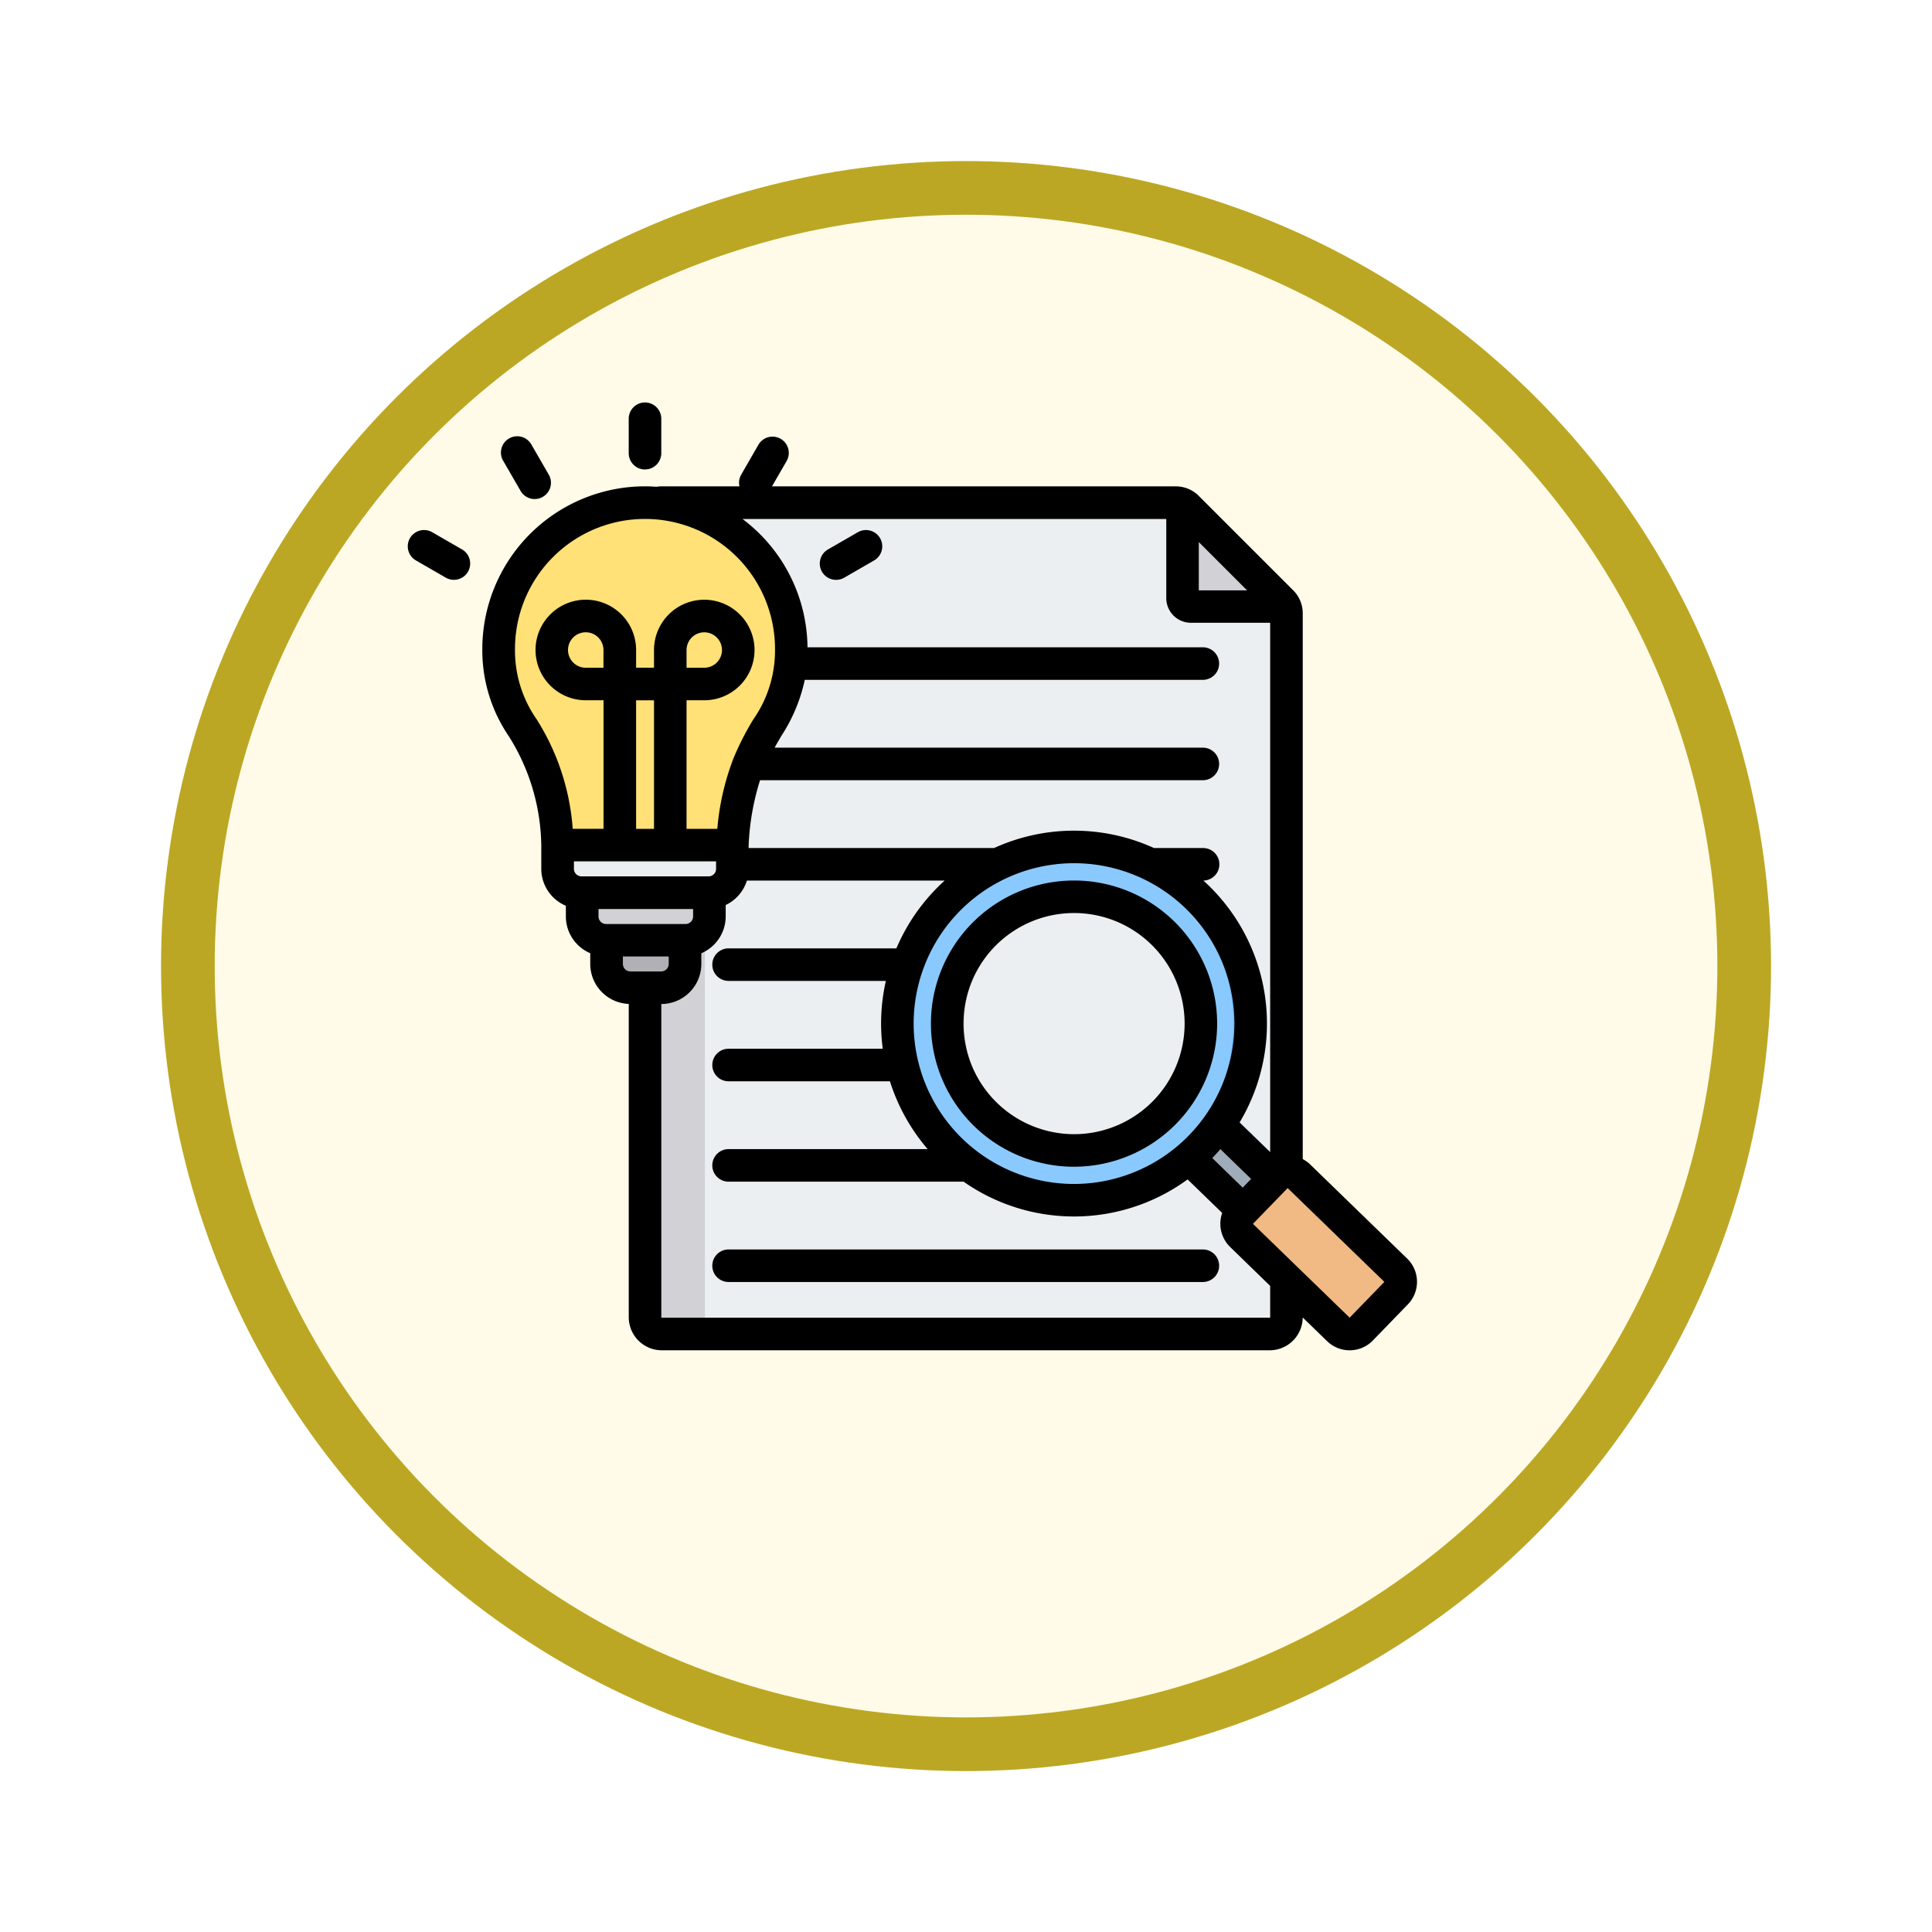 <svg xmlns="http://www.w3.org/2000/svg" xmlns:xlink="http://www.w3.org/1999/xlink" width="108" height="108" viewBox="0 0 108 108">
  <defs>
    <filter id="Fondo" x="0" y="0" width="108" height="108" filterUnits="userSpaceOnUse">
      <feOffset dy="3" input="SourceAlpha"/>
      <feGaussianBlur stdDeviation="3" result="blur"/>
      <feFlood flood-opacity="0.161"/>
      <feComposite operator="in" in2="blur"/>
      <feComposite in="SourceGraphic"/>
    </filter>
  </defs>
  <g id="Group_1143842" data-name="Group 1143842" transform="translate(-746.998 -9450.926)">
    <g transform="matrix(1, 0, 0, 1, 747, 9450.93)" filter="url(#Fondo)">
      <g id="Fondo-2" data-name="Fondo" transform="translate(9 6)" fill="#fffbe8" stroke="#bca724" stroke-width="3">
        <circle cx="45" cy="45" r="45" stroke="none"/>
        <circle cx="45" cy="45" r="43.5" fill="none"/>
      </g>
    </g>
    <g id="Group_1143841" data-name="Group 1143841" transform="translate(761.793 9450.34)">
      <g id="Group_1143840" data-name="Group 1143840" transform="translate(13.083 28.684)">
        <g id="Group_1143837" data-name="Group 1143837" transform="translate(8.178 0)">
          <path id="Path_979021" data-name="Path 979021" d="M125.528,72.321H154.25a.905.905,0,0,1,.663.274l5.261,5.261a.905.905,0,0,1,.274.663v39.339a.939.939,0,0,1-.937.937H125.528a.939.939,0,0,1-.937-.937v-44.6A.939.939,0,0,1,125.528,72.321Z" transform="translate(-124.591 -72.321)" fill="#eceff1" fill-rule="evenodd"/>
          <g id="Group_1143836" data-name="Group 1143836" transform="translate(0 0)">
            <path id="Path_979022" data-name="Path 979022" d="M125.528,72.321h2.412v46.474h-2.412a.939.939,0,0,1-.937-.937v-44.6A.939.939,0,0,1,125.528,72.321Z" transform="translate(-124.591 -72.321)" fill="#d1d1d6" fill-rule="evenodd"/>
            <path id="Path_979023" data-name="Path 979023" d="M388.762,73.035a.938.938,0,0,1,.274.193l5.261,5.261a.938.938,0,0,1,.193.274h-5.26a.469.469,0,0,1-.468-.468Z" transform="translate(-358.715 -72.954)" fill="#d1d1d6" fill-rule="evenodd"/>
          </g>
        </g>
        <g id="Group_1143838" data-name="Group 1143838" transform="translate(21.163 18.137)">
          <path id="Path_979024" data-name="Path 979024" d="M387.45,372.059a9.925,9.925,0,0,1-1.676,1.845l4.557,4.467,1.735-1.788Z" transform="translate(-369.051 -356.103)" fill="#9facba" fill-rule="evenodd"/>
          <path id="Path_979025" data-name="Path 979025" d="M396.914,371.789a1.145,1.145,0,0,1-.5.665l4.527,4.5.554-.607Z" transform="translate(-378.485 -355.864)" fill="#8d9ca8" fill-rule="evenodd"/>
          <path id="Path_979026" data-name="Path 979026" d="M422.31,409.946l1.958-2.018a.9.9,0,0,0-.019-1.269l-5.423-5.262a.9.9,0,0,0-1.269.019l-1.958,2.018a.9.9,0,0,0,.019,1.27l5.423,5.262A.9.9,0,0,0,422.31,409.946Z" transform="translate(-395.26 -381.88)" fill="#f1ba84" fill-rule="evenodd"/>
          <path id="Path_979027" data-name="Path 979027" d="M437.14,401.4l5.423,5.262a.9.9,0,0,1,.019,1.269l-1.958,2.018a.886.886,0,0,1-.243.178.9.9,0,0,0,1.045-.178l1.958-2.018a.9.9,0,0,0-.019-1.269l-5.423-5.262a.9.9,0,0,0-1.026-.159A.88.88,0,0,1,437.14,401.4Z" transform="translate(-414.376 -381.881)" fill="#e3a76f" fill-rule="evenodd"/>
          <ellipse id="Ellipse_11591" data-name="Ellipse 11591" cx="9.875" cy="9.875" rx="9.875" ry="9.875" transform="translate(0 2.409) rotate(-7.004)" fill="#8ac9fe"/>
          <path id="Path_979028" data-name="Path 979028" d="M331.713,241.536a9.875,9.875,0,1,1,0,19.75c-.161,0-.321,0-.479-.012a9.875,9.875,0,0,0,0-19.726q.239-.011.479-.012Z" transform="translate(-320.715 -240.426)" fill="#60b7ff" fill-rule="evenodd"/>
          <circle id="Ellipse_11592" data-name="Ellipse 11592" cx="7.091" cy="7.091" r="7.091" transform="translate(3.908 3.894)" fill="#eceff1"/>
          <path id="Path_979029" data-name="Path 979029" d="M280.2,266.014c.161,0,.321.006.479.017a7.09,7.09,0,0,0,0,14.148c-.158.011-.318.016-.479.016a7.091,7.091,0,1,1,0-14.181Z" transform="translate(-269.201 -262.12)" fill="#d1d1d6" fill-rule="evenodd"/>
        </g>
        <g id="Group_1143839" data-name="Group 1143839" transform="translate(0 0)">
          <path id="Path_979030" data-name="Path 979030" d="M65.752,91.468c.393-6.695,3.295-6.423,3.295-10.965a8.178,8.178,0,1,0-16.356,0c0,4.542,2.9,4.27,3.295,10.965.175,1.322.931,1.621,1.368,1.621C63.862,93.089,65.015,93.732,65.752,91.468Z" transform="translate(-52.691 -72.325)" fill="#ffe177" fill-rule="evenodd"/>
          <path id="Path_979031" data-name="Path 979031" d="M125.934,91.468c.393-6.695,3.295-6.423,3.295-10.965a8.178,8.178,0,0,0-8.178-8.178c-.153,0-.3,0-.454.013A8.178,8.178,0,0,1,128.32,80.5c0,4.542-2.9,4.27-3.295,10.965-.438,1.344-1.022,1.663-2.786,1.7C124.727,93.206,125.428,93.02,125.934,91.468Z" transform="translate(-112.872 -72.325)" fill="#ffd064" fill-rule="evenodd"/>
          <path id="Path_979032" data-name="Path 979032" d="M109.225,281.336h-3.508v2.015a1.333,1.333,0,0,0,1.329,1.329h1.725a1.333,1.333,0,0,0,1.329-1.329v-2.015Z" transform="translate(-99.686 -257.563)" fill="#b1b1b5" fill-rule="evenodd"/>
          <path id="Path_979033" data-name="Path 979033" d="M93.476,258.565l.029,1.947a1.34,1.34,0,0,0,1.329,1.329h4.45a1.326,1.326,0,0,0,1.329-1.329l-.029-1.947C98.263,258.637,95.812,258.565,93.476,258.565Z" transform="translate(-88.837 -237.381)" fill="#d1d1d6" fill-rule="evenodd"/>
          <path id="Path_979034" data-name="Path 979034" d="M136.556,261.839h.909a1.326,1.326,0,0,0,1.329-1.329l-.029-1.947q-.451.014-.909.022l.029,1.926A1.326,1.326,0,0,1,136.556,261.839Z" transform="translate(-127.017 -237.38)" fill="#b1b1b5" fill-rule="evenodd"/>
          <path id="Path_979035" data-name="Path 979035" d="M81.66,240.63v1.329a1.333,1.333,0,0,0,1.329,1.329H90.1a1.333,1.333,0,0,0,1.329-1.329V240.63Z" transform="translate(-78.365 -221.487)" fill="#eceff1" fill-rule="evenodd"/>
          <path id="Path_979036" data-name="Path 979036" d="M147.85,243.289h.909a1.333,1.333,0,0,0,1.329-1.329v-1.329h-.909v1.329A1.333,1.333,0,0,1,147.85,243.289Z" transform="translate(-137.026 -221.488)" fill="#d1d1d6" fill-rule="evenodd"/>
        </g>
      </g>
      <path id="Path_979037" data-name="Path 979037" d="M31.945,33a.906.906,0,0,0,.455-.122l1.668-.963a.91.91,0,0,0-.91-1.577L31.49,31.3a.91.91,0,0,0,.454,1.7ZM11.034,31.3l-1.669-.963a.91.91,0,0,0-.91,1.577l1.669.963a.908.908,0,0,0,1.242-.333A.911.911,0,0,0,11.034,31.3Zm3.272-3.272a.908.908,0,0,0,.788.455.894.894,0,0,0,.454-.122.909.909,0,0,0,.333-1.243l-.963-1.668a.91.91,0,1,0-1.576.909Zm6.955-1.2a.909.909,0,0,0,.91-.91V23.994a.91.91,0,1,0-1.82,0v1.925A.909.909,0,0,0,21.261,26.83ZM45.244,63.987a6.181,6.181,0,1,0-6.18-6.181A6.188,6.188,0,0,0,45.244,63.987Zm0,1.82a8,8,0,1,1,8-8A8.009,8.009,0,0,1,45.244,65.807Zm17.348,6.437L57.186,67l-1.94,2,5.405,5.245Zm-6.384.225v1.753a.029.029,0,0,1-.027.026H22.2a.029.029,0,0,1-.027-.026V56.711a2.241,2.241,0,0,0,2.236-2.238v-.6a2.242,2.242,0,0,0,1.363-2.06v-.636a2.247,2.247,0,0,0,1.186-1.366H38.013a10.828,10.828,0,0,0-2.7,3.789H25.933a.91.91,0,0,0,0,1.82h8.792a10.8,10.8,0,0,0-.174,3.791H25.933a.91.91,0,0,0,0,1.82h9.02a10.8,10.8,0,0,0,2.109,3.791H25.933a.91.91,0,0,0,0,1.82H39.07a10.764,10.764,0,0,0,12.523-.126l1.934,1.875a1.81,1.81,0,0,0,.442,1.9ZM20.443,54.891h1.724a.424.424,0,0,0,.42-.419v-.419H20.025v.419A.424.424,0,0,0,20.443,54.891Zm4.131-16.978a.99.99,0,1,0-.99-.991v.991ZM15.206,40.8a6.723,6.723,0,0,1-1.213-3.937,7.268,7.268,0,1,1,14.536,0A6.724,6.724,0,0,1,27.317,40.8a15.619,15.619,0,0,0-1.084,2.114.679.679,0,0,0-.029.072,14.16,14.16,0,0,0-.9,3.932H23.584V39.732h.99a2.81,2.81,0,1,0-2.81-2.811v.991h-1v-.991a2.811,2.811,0,1,0-2.811,2.811h.99v7.185H17.22A13.217,13.217,0,0,0,15.206,40.8Zm6.558-1.067h-1v7.185h1Zm-2.825-2.811a.991.991,0,1,0-.99.991h.99ZM17.288,49.156a.425.425,0,0,0,.419.42h7.109a.424.424,0,0,0,.419-.42v-.419H17.288ZM23.95,51.4H18.662v.419a.424.424,0,0,0,.419.42h4.45a.425.425,0,0,0,.419-.42Zm2.76-21.8H50.4v4.43A1.38,1.38,0,0,0,51.777,35.4h4.431V64.987L54.5,63.331A10.763,10.763,0,0,0,52.474,49.81a.909.909,0,0,0-.028-1.818H49.714a10.773,10.773,0,0,0-8.94,0H27.054v-.133a14.018,14.018,0,0,1,.638-3.658H52.445a.91.91,0,1,0,0-1.82H28.506c.126-.227.253-.446.381-.663a9.3,9.3,0,0,0,1.306-3.128H52.445a.91.91,0,1,0,0-1.82h-22.1a9.077,9.077,0,0,0-3.637-7.175Zm25.508,1.287v2.7h2.7ZM45.244,66.77a8.965,8.965,0,1,1,8.965-8.964A8.975,8.975,0,0,1,45.244,66.77Zm9.9-.28-1.718-1.667c-.146.17-.3.335-.453.5l1.7,1.653ZM63.906,73.5,61.949,75.52a1.809,1.809,0,0,1-2.556.039l-1.366-1.325a1.847,1.847,0,0,1-1.846,1.834H22.2a1.849,1.849,0,0,1-1.847-1.846V56.706A2.24,2.24,0,0,1,18.2,54.472v-.6a2.24,2.24,0,0,1-1.363-2.06v-.593a2.244,2.244,0,0,1-1.374-2.065v-1.3a11.722,11.722,0,0,0-1.833-6.139,8.512,8.512,0,0,1-1.463-4.855,9.1,9.1,0,0,1,9.088-9.088c.216,0,.429.01.641.025a1.825,1.825,0,0,1,.3-.025h4.345a.905.905,0,0,1,.1-.657L27.6,25.45a.91.91,0,1,1,1.577.909l-.818,1.415H50.92a1.809,1.809,0,0,1,1.306.541l5.261,5.26a1.816,1.816,0,0,1,.542,1.306v30.5a1.8,1.8,0,0,1,.417.3l5.422,5.262a1.81,1.81,0,0,1,.039,2.556Zm-10.55-2.159a.91.91,0,0,0-.91-.91H25.933a.91.91,0,0,0,0,1.82H52.445A.91.91,0,0,0,53.356,71.343Z" fill-rule="evenodd"/>
    </g>
  </g>
</svg>
